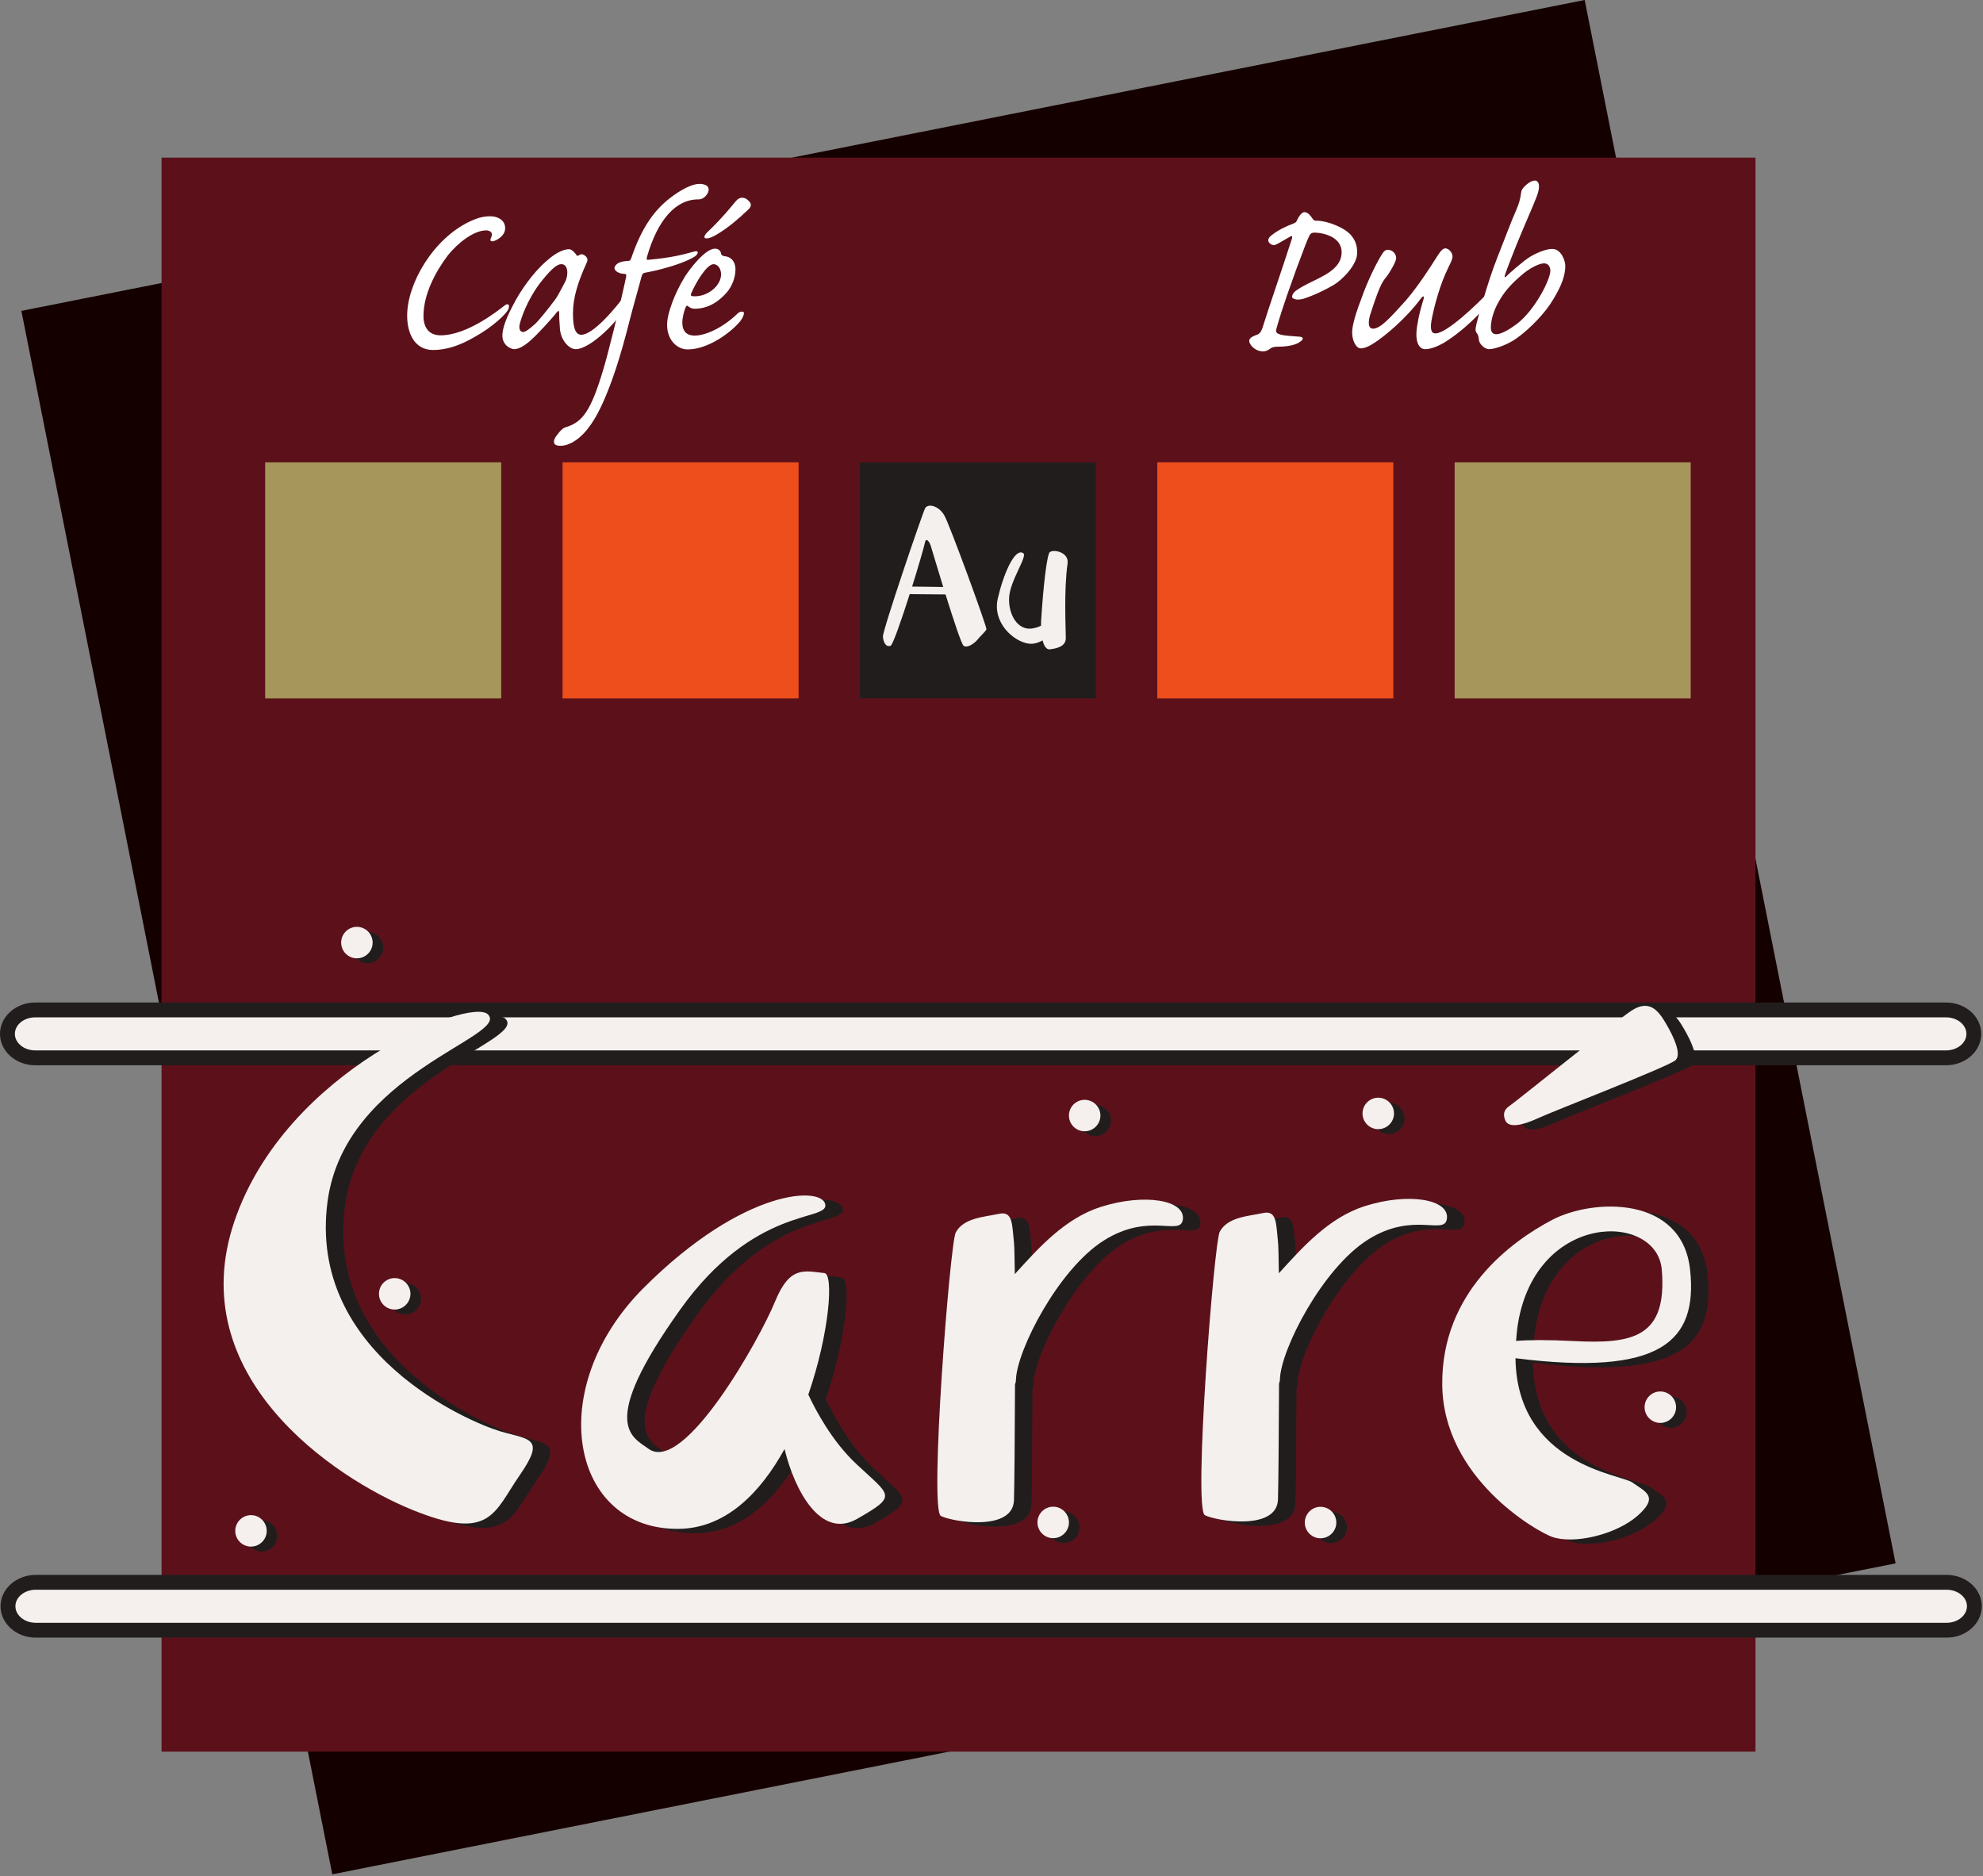 <svg width="1112" height="1052" viewBox="0 0 1112 1052" fill="none" xmlns="http://www.w3.org/2000/svg">
<rect x="0" y="0" width="1112" height="1052" fill="#808080" stroke="none"/>
<g clip-path="url(#clip0_93_61)">
<path d="M1062.99 876.648L186.337 1051.01L11.989 174.324L888.639 -0.003L1062.99 876.648Z" fill="#150000"/>
<path d="M984.413 982.219H90.595V88.388H984.413V982.219Z" fill="#5C111A"/>
<path d="M281.065 391.608H148.712V259.256H281.065V391.608Z" fill="#A6965B"/>
<path d="M447.821 391.608H315.463V259.256H447.821V391.608Z" fill="#ED4E1C"/>
<path d="M614.577 391.608H482.211V259.256H614.577V391.608Z" fill="#211D1D"/>
<path d="M781.329 391.608H648.972V259.256H781.329V391.608Z" fill="#ED4E1C"/>
<path d="M948.085 391.608H815.721V259.256H948.085V391.608Z" fill="#A6965B"/>
<path d="M511.48 328.919C514.923 317.925 517.933 307.581 518.721 304.095C519.427 300.885 521.417 304.487 521.815 305.659C521.984 306.168 525.208 317.048 528.932 329.135L511.48 328.919ZM529.547 289C526.452 283.573 520.259 282.031 518.721 285.127C517.159 288.217 494.712 354.023 495.097 357.127C495.483 360.204 496.651 362.925 499.356 362.144C500.611 361.813 505.543 347.571 510.148 333.107C510.155 333.107 510.172 333.156 510.199 333.156C513.955 333.156 523.208 333.287 530.225 333.325C534.576 347.263 539.204 361.372 540.383 362.144C542.712 363.716 546.975 360.204 548.129 358.68C549.293 357.127 552.779 354.023 553.16 352.876C553.549 351.704 532.637 294.433 529.547 289Z" fill="#F4F0EE"/>
<path d="M598.66 315.973C599.643 309.12 589.283 307.525 588.285 310.176C586.087 316.087 584.34 339.779 583.84 347.703C583.772 348.756 583.751 349.808 583.756 350.881C582.253 351.609 580.529 352.183 578.571 352.448C570.64 353.501 565.351 344.545 565.884 335.007C566.403 325.489 576.376 311.875 573.808 310.189C569.06 307.019 562.717 321.817 559.528 335.565C556.369 349.291 568.528 359.865 576.983 360.928C579.735 361.257 582.347 360.375 584.648 359.096C585.445 362.257 586.807 364.365 588.785 364.092C592.733 363.583 597.668 362.529 597.668 357.76C597.668 352.987 596.517 330.943 598.66 315.973Z" fill="#F4F0EE"/>
<path d="M20.049 883.104C9.164 883.104 0.304 890.989 0.304 900.689C0.304 910.409 9.164 918.288 20.049 918.288H1091.58C1102.48 918.288 1111.33 910.409 1111.33 900.689C1111.33 890.989 1102.48 883.104 1091.58 883.104H20.049Z" fill="#221D1D"/>
<path d="M1103 900.689C1103 905.808 1097.88 909.965 1091.58 909.965H20.049C13.749 909.965 8.642 905.808 8.642 900.689C8.642 895.584 13.749 891.427 20.049 891.427H1091.58C1097.88 891.427 1103 895.584 1103 900.689Z" fill="#F5F0EE"/>
<path d="M19.75 562.145C8.855 562.145 0 570.029 0 579.743C0 589.448 8.855 597.343 19.75 597.343H1091.27C1102.18 597.343 1111.02 589.448 1111.02 579.743C1111.02 570.029 1102.18 562.145 1091.27 562.145H19.75Z" fill="#221D1D"/>
<path d="M1102.7 579.743C1102.7 584.853 1097.58 589.004 1091.27 589.004H19.75C13.446 589.004 8.345 584.853 8.345 579.743C8.345 574.625 13.446 570.471 19.75 570.471H1091.27C1097.58 570.471 1102.7 574.625 1102.7 579.743Z" fill="#F5F0EE"/>
<path d="M283.419 571.264C295.912 583.763 203.345 603.944 193.541 675.851C181.833 761.673 273.605 800.025 289.947 804.928C306.291 809.836 316.092 808.203 301.381 829.449C286.687 850.683 285.048 867.037 240.923 849.053C196.803 831.069 111.836 773.872 141.251 687.28C170.176 602.119 273.613 561.452 283.419 571.264Z" fill="#211D1D"/>
<path d="M489.799 823.191C476.515 810.663 467.504 793.875 463.08 784.471C474.931 750.112 477.435 716.847 472.079 716.305C461 715.195 452.703 711.868 444.387 732.356C436.079 752.851 393.44 829.271 373.509 814.872C364.004 808.004 345.093 801.407 391.237 736.8C432.757 678.639 473.613 687.453 472.631 678.085C471.536 667.555 427.235 668.135 370.747 724.615C314.259 781.115 329.767 860.691 390.677 859.743C416.745 859.333 436.169 839.628 449.755 814.987C455.507 838.632 470.225 865.687 490.348 854.204C513.609 840.908 509.179 841.455 489.799 823.191Z" fill="#211D1D"/>
<path d="M627.128 679.197C606.832 685.647 591.943 702.487 578.879 716.887C578.777 707.753 578.631 701.165 578.404 699.137C577.308 689.16 577.851 681.432 570.091 683.093C561.627 684.901 550.163 685.285 545.729 693.604C542.551 699.581 530.785 849.223 537.432 852.541C544.068 855.844 577.861 861.385 578.404 843.671C578.641 835.723 578.893 807.865 578.992 778.621C579.264 778.104 579.471 777.38 579.501 776.107C580.06 759.511 603.268 714.141 628.792 698.041C654.257 681.984 671.685 695.784 673.091 686.401C674.752 675.311 651.493 671.463 627.128 679.197Z" fill="#211D1D"/>
<path d="M775.196 678.765C754.887 685.209 740.008 702.047 726.949 716.443C726.836 707.312 726.68 700.721 726.449 698.693C725.365 688.716 725.92 680.983 718.136 682.652C709.681 684.457 698.233 684.845 693.783 693.16C690.609 699.137 678.857 848.777 685.477 852.097C692.143 855.405 725.92 860.945 726.449 843.233C726.701 835.279 726.949 807.421 727.047 778.181C727.336 777.664 727.527 776.94 727.557 775.669C728.12 759.071 751.331 713.715 776.857 697.597C802.325 681.54 819.739 695.34 821.168 685.955C822.815 674.867 799.565 671.019 775.196 678.765Z" fill="#211D1D"/>
<path d="M859.959 754.355C860.245 751.08 860.5 747.843 861.088 744.287C871.704 681.708 939.008 682.156 941.684 714.443C944.845 752.521 925.301 756.147 892.177 754.435C877.648 753.687 867.235 753.791 859.959 754.355ZM957.539 714.443C953.02 672.559 902.967 674.485 880.123 686.531C857.289 698.58 817.94 727.131 818.577 779.18C819.213 831.227 871.239 861.053 880.123 864.217C892.435 868.6 916.312 862.935 928.357 852.153C940.411 841.371 932.168 838.825 925.189 833.753C918.849 829.131 860.424 823.831 859.643 764.075C941.289 774.299 961.867 754.685 957.539 714.443Z" fill="#211D1D"/>
<path d="M853.884 630.653C855.707 635.199 863.601 633.511 872.196 629.5C880.791 625.508 946.005 600.332 949.444 596.903C952.888 593.465 948.296 583.72 944.292 576.865C940.296 570.016 935.16 562.005 924.276 569.436C913.405 576.865 859.643 620.379 856.188 622.653C852.741 624.928 852.741 627.804 853.884 630.653Z" fill="#221D1D"/>
<path d="M273.613 568.805C286.107 581.307 193.541 601.5 183.729 673.397C172.036 759.228 263.797 797.58 280.137 802.484C296.483 807.388 306.291 805.759 291.584 826.991C276.875 848.224 275.236 864.579 231.121 846.604C186.996 828.619 102.039 771.419 131.449 684.836C160.372 599.672 263.804 558.993 273.613 568.805Z" fill="#F4F0EE"/>
<path d="M479.997 820.732C466.707 808.203 457.7 791.432 453.276 782.012C465.129 747.665 467.629 714.392 462.276 713.861C451.201 712.749 442.899 709.42 434.589 729.908C426.275 750.392 383.643 826.824 363.704 812.413C354.199 805.543 335.296 798.963 381.432 734.343C422.955 676.192 463.808 685.005 462.833 675.641C461.727 665.109 417.431 665.684 360.941 722.171C304.455 778.66 319.959 858.245 380.875 857.287C406.944 856.885 426.363 837.184 439.944 812.527C445.705 836.188 460.416 863.243 480.547 851.745C503.797 838.461 499.381 838.996 479.997 820.732Z" fill="#F4F0EE"/>
<path d="M617.327 676.747C597.027 683.203 582.144 700.029 569.079 714.441C568.976 705.297 568.819 698.717 568.596 696.679C567.501 686.703 568.045 678.971 560.288 680.636C551.817 682.457 540.355 682.839 535.929 691.153C532.743 697.123 520.98 846.773 527.62 850.081C534.267 853.4 568.053 858.941 568.596 841.213C568.844 833.279 569.091 805.407 569.187 776.165C569.463 775.659 569.659 774.921 569.704 773.66C570.256 757.06 593.467 711.697 618.991 695.591C644.46 679.524 661.879 693.328 663.291 683.949C664.961 672.865 641.697 669.016 617.327 676.747Z" fill="#F4F0EE"/>
<path d="M765.388 676.307C745.08 682.765 730.212 699.591 717.14 713.993C717.029 704.857 716.881 698.277 716.644 696.237C715.556 686.263 716.109 678.524 708.339 680.192C699.876 682.013 688.424 682.401 683.984 690.709C680.796 696.679 669.035 846.332 675.672 849.643C682.333 852.961 716.109 858.497 716.644 840.789C716.888 832.835 717.14 804.979 717.245 775.725C717.525 775.216 717.715 774.492 717.753 773.223C718.319 756.62 741.524 711.257 767.048 695.153C792.513 679.083 809.951 692.884 811.363 683.507C813.007 672.424 789.753 668.575 765.388 676.307Z" fill="#F4F0EE"/>
<path d="M850.16 751.912C850.44 748.636 850.691 745.396 851.283 741.841C861.892 679.261 929.208 679.697 931.879 711.999C935.039 750.075 915.496 753.687 882.38 751.989C867.849 751.243 857.433 751.332 850.16 751.912ZM947.743 711.999C943.229 670.1 893.16 672.04 870.316 684.087C847.473 696.12 808.147 724.673 808.765 776.72C809.408 828.771 861.437 858.605 870.316 861.771C882.624 866.152 906.507 860.488 918.56 849.709C930.605 838.927 922.36 836.377 915.379 831.307C909.044 826.684 850.617 821.387 849.835 761.616C931.481 771.84 952.072 752.241 947.743 711.999Z" fill="#F4F0EE"/>
<path d="M844.093 628.209C845.9 632.74 853.796 631.055 862.391 627.057C870.984 623.057 936.189 597.873 939.639 594.444C943.092 591.021 938.488 581.276 934.487 574.419C930.489 567.56 925.353 559.561 914.469 566.991C903.6 574.419 849.835 617.921 846.376 620.208C842.936 622.481 842.936 625.356 844.093 628.209Z" fill="#F5F0EE"/>
<path d="M214.899 531.335C214.899 536.203 210.948 540.14 206.073 540.14C201.212 540.14 197.251 536.203 197.251 531.335C197.251 526.467 201.212 522.507 206.073 522.507C210.948 522.507 214.899 526.467 214.899 531.335Z" fill="#221D1D"/>
<path d="M155.511 861.212C155.511 866.072 151.545 870.023 146.681 870.023C141.82 870.023 137.876 866.072 137.876 861.212C137.876 856.344 141.82 852.381 146.681 852.381C151.545 852.381 155.511 856.344 155.511 861.212Z" fill="#221D1D"/>
<path d="M623.025 628.324C623.025 633.184 619.036 637.125 614.172 637.125C609.308 637.125 605.371 633.184 605.371 628.324C605.371 623.456 609.308 619.491 614.172 619.491C619.036 619.491 623.025 623.456 623.025 628.324Z" fill="#221D1D"/>
<path d="M605.371 856.48C605.371 861.351 601.38 865.292 596.517 865.292C591.652 865.292 587.715 861.351 587.715 856.48C587.715 851.627 591.652 847.657 596.517 847.657C601.38 847.657 605.371 851.627 605.371 856.48Z" fill="#221D1D"/>
<path d="M755.296 856.539C755.296 861.407 751.304 865.348 746.443 865.348C741.576 865.348 737.639 861.407 737.639 856.539C737.639 851.679 741.576 847.716 746.443 847.716C751.304 847.716 755.296 851.679 755.296 856.539Z" fill="#221D1D"/>
<path d="M945.817 791.853C945.817 796.72 941.841 800.664 936.971 800.664C932.113 800.664 928.165 796.72 928.165 791.853C928.165 786.992 932.113 783.035 936.971 783.035C941.841 783.035 945.817 786.992 945.817 791.853Z" fill="#221D1D"/>
<path d="M787.652 627.135C787.652 631.995 783.673 635.948 778.805 635.948C773.945 635.948 769.996 631.995 769.996 627.135C769.996 622.267 773.945 618.307 778.805 618.307C783.673 618.307 787.652 622.267 787.652 627.135Z" fill="#221D1D"/>
<path d="M236.107 728.276C236.107 733.145 232.121 737.087 227.267 737.087C222.393 737.087 218.455 733.145 218.455 728.276C218.455 723.417 222.393 719.453 227.267 719.453C232.121 719.453 236.107 723.417 236.107 728.276Z" fill="#221D1D"/>
<path d="M208.959 528.556C208.959 533.416 205.004 537.369 200.125 537.369C195.264 537.369 191.311 533.416 191.311 528.556C191.311 523.684 195.264 519.725 200.125 519.725C205.004 519.725 208.959 523.684 208.959 528.556Z" fill="#F5F0EE"/>
<path d="M149.563 858.439C149.563 863.299 145.601 867.24 140.737 867.24C135.876 867.24 131.928 863.299 131.928 858.439C131.928 853.571 135.876 849.605 140.737 849.605C145.601 849.605 149.563 853.571 149.563 858.439Z" fill="#F5F0EE"/>
<path d="M617.077 625.541C617.077 630.408 613.091 634.348 608.228 634.348C603.364 634.348 599.425 630.408 599.425 625.541C599.425 620.681 603.364 616.719 608.228 616.719C613.091 616.719 617.077 620.681 617.077 625.541Z" fill="#F5F0EE"/>
<path d="M599.432 853.707C599.432 858.563 595.447 862.517 590.585 862.517C585.723 862.517 581.773 858.563 581.773 853.707C581.773 848.835 585.723 844.871 590.585 844.871C595.447 844.871 599.432 848.835 599.432 853.707Z" fill="#F5F0EE"/>
<path d="M749.363 853.759C749.363 858.633 745.372 862.575 740.505 862.575C735.648 862.575 731.693 858.633 731.693 853.759C731.693 848.905 735.648 844.929 740.505 844.929C745.372 844.929 749.363 848.905 749.363 853.759Z" fill="#F5F0EE"/>
<path d="M939.885 789.073C939.885 793.947 935.908 797.888 931.043 797.888C926.18 797.888 922.228 793.947 922.228 789.073C922.228 784.219 926.18 780.255 931.043 780.255C935.908 780.255 939.885 784.219 939.885 789.073Z" fill="#F5F0EE"/>
<path d="M781.717 624.361C781.717 629.219 777.729 633.163 772.865 633.163C768.004 633.163 764.06 629.219 764.06 624.361C764.06 619.491 768.004 615.529 772.865 615.529C777.729 615.529 781.717 619.491 781.717 624.361Z" fill="#F5F0EE"/>
<path d="M230.163 725.503C230.163 730.369 226.18 734.313 221.316 734.313C216.455 734.313 212.508 730.369 212.508 725.503C212.508 720.639 216.455 716.68 221.316 716.68C226.18 716.68 230.163 720.639 230.163 725.503Z" fill="#F5F0EE"/>
<path d="M275.044 121.279C278.928 121.279 283.277 123.307 283.277 127.951C283.277 132.463 278.152 134.944 276.603 135.257C274.736 135.563 274.893 134.476 275.201 133.705C275.669 132.612 275.819 132.307 275.819 131.371C275.819 130.436 274.893 129.192 272.56 129.192C265.885 129.192 257.035 135.868 251.144 143.171C244.005 152.635 237.477 165.211 237.477 177.16C237.477 184.459 241.201 188.024 247.104 188.024C262.011 188.024 279.393 174.061 282.811 171.419C285.137 169.561 286.068 171.111 284.975 173.596C283.733 176.073 276.603 183.219 265.579 189.265C257.821 193.765 250.212 196.259 242.911 196.259C232.363 196.259 228.323 186.784 228.323 177.009C228.323 158.695 243.231 133.705 263.403 124.227C268.219 121.901 271.627 121.279 274.893 121.279H275.044Z" fill="white"/>
<path d="M314.625 148.136C312.459 148.136 309.192 150.928 304.999 156.053C297.551 164.744 293.209 175.303 291.663 180.887C290.725 183.836 291.344 186.167 293.359 186.167C294.6 186.167 296.936 184.459 299.885 181.817C302.517 179.337 306.868 173.901 311.525 167.695C313.384 165.053 316.651 158.376 317.267 157.297C317.892 155.747 318.349 153.411 318.04 151.556C317.732 149.685 316.801 148.136 314.784 148.136H314.625ZM319.135 139.756C320.683 139.756 322.235 141.62 323.165 142.861C323.327 143.476 323.939 143.636 324.568 143.171C325.649 142.392 326.583 142.392 327.519 143.013C329.84 144.412 329.683 145.963 328.908 147.512C324.249 157.763 321.299 166.76 321.299 175.611C321.299 182.593 322.235 187.716 325.959 187.716C332.484 187.716 344.591 173.753 352.041 163.503C352.965 161.953 354.367 162.104 354.367 163.345C354.367 164.744 353.899 166.611 352.965 168.775C347.223 180.108 330.924 195.793 322.857 195.793C319.135 195.793 314.625 190.975 314.008 184.608C313.703 181.352 313.54 177.009 313.54 175.303C313.54 174.208 313.235 174.061 312.304 174.996C310.127 177.936 301.433 187.556 297.241 191.136C293.517 194.395 290.569 195.793 288.244 195.793C286.841 195.793 281.719 193.924 281.719 188.185C281.719 185.543 282.652 180.573 287.62 171.26C291.663 163.195 298.948 152.797 306.56 146.269C312.916 140.528 317.267 139.756 318.973 139.756H319.135Z" fill="white"/>
<path d="M392.237 103.124C393.947 103.124 395.507 103.431 396.589 104.365C397.673 105.445 397.673 107.155 396.427 109.02C395.345 110.572 393.635 111.816 391.772 111.816C378.885 111.652 368.648 123.451 362.748 144.253C362.441 145.653 362.748 145.812 363.829 145.653C375.788 144.571 382.305 143.013 388.833 141.155C392.237 140.063 391.772 142.392 389.447 143.941C381.061 149.071 364.456 152.484 361.665 152.941C360.265 153.263 360.105 153.876 359.651 155.425C358.864 158.695 354.835 172.66 353.283 178.867C347.541 201.843 342.881 214.883 338.384 225.124C334.193 234.597 327.665 246.081 318.04 249.339C316.801 249.808 315.409 249.967 314.168 249.967C312.928 249.967 311.991 249.808 311.217 249.189C310.284 248.097 310.444 246.389 312.143 244.216C314.636 240.804 316.025 239.875 317.732 239.405C326.583 236.616 331.391 230.405 338.223 207.435C340.548 200.133 347.692 171.419 351.105 155.277C351.416 153.725 350.948 153.568 349.864 153.568C345.981 153.263 344.591 151.399 344.591 150.312C344.591 149.377 345.516 148.136 346.755 147.512C348.157 146.735 350.024 146.428 352.509 146.269C353.283 146.269 353.591 145.812 354.056 144.571C359.185 129.513 365.7 118.952 375.163 111.504C381.997 106.072 388.363 103.124 392.089 103.124H392.237Z" fill="white"/>
<path d="M395.031 132.769C395.031 132.143 395.495 131.371 396.733 130.128C399.845 127.18 404.503 122.68 411.637 113.988C413.193 111.973 414.435 110.879 416.144 110.879C417.853 110.879 419.243 111.816 420.337 113.215C421.579 114.603 421.116 116.165 419.551 117.551C407.604 129.044 399.996 132.769 397.981 133.385C396.427 133.856 395.031 133.856 395.031 132.92V132.769ZM389.597 166.148C397.203 166.148 404.345 160.083 404.345 153.876C404.345 150.152 402.168 148.136 400.156 148.136C396.268 148.136 390.061 158.695 387.576 164.583C387.113 165.677 387.428 166.148 389.447 166.148H389.597ZM374.083 181.975C374.083 176.073 378.113 164.744 384.165 154.972C386.648 151.085 395.345 139.441 400.929 139.441C403.104 139.441 404.188 140.833 404.345 142.235C404.345 142.704 404.811 143.319 406.053 143.636C409.623 143.784 412.423 146.428 412.423 151.085C412.423 155.892 410.245 161.019 407.295 164.277C403.104 168.932 397.363 173.125 389.447 173.125C388.047 173.125 386.805 172.501 385.876 171.725C385.253 171.26 384.936 171.26 384.48 172.355C383.697 174.061 382.613 178.095 382.613 180.887C382.613 185.852 385.253 188.185 389.447 188.185C396.589 188.185 406.524 182.751 413.661 175.768C414.743 174.675 416.295 174.527 417.068 174.996C417.388 176.237 416.759 177.787 415.215 179.96C409.937 186.475 397.045 195.941 385.561 195.941C379.971 195.941 374.083 190.975 374.083 182.123V181.975Z" fill="white"/>
<path d="M761.043 141.929C761.043 148.297 753.132 156.519 748.16 159.617C743.193 162.568 736.669 165.677 730.925 167.531C729.848 167.855 728.749 168.001 727.819 168.001C726.739 168.001 724.561 167.531 724.561 166.453C724.561 165.824 724.868 164.744 725.801 163.812C727.207 162.419 730.463 160.553 733.876 158.847C741.491 154.972 752.353 150.928 752.353 141.463C752.353 133.235 743.035 130.593 737.292 130.436C735.588 130.436 734.813 130.904 734.184 132.307C732.948 134.787 731.236 139.441 727.047 150.619C724.256 158.533 719.287 171.725 715.868 183.993C715.097 186.315 715.868 186.944 717.885 187.556C720.371 188.345 725.652 188.493 728.749 188.801C731.088 188.959 731.088 190.357 729.061 191.599C727.207 193.151 722.851 194.395 716.801 194.395C714.627 194.395 713.228 194.7 712.308 195.472C711.531 196.099 710.129 197.035 708.259 197.035C705 197.035 702.209 195.008 700.972 192.685C699.88 190.665 700.667 189.116 704.853 187.716C706.251 187.251 707.179 186.167 707.951 183.836C711.84 171.419 718.821 151.399 724.413 134.013C724.868 132.307 724.561 131.993 723.32 132.769C717.741 136.028 715.405 137.429 714.469 137.429C713.385 137.429 712.308 136.964 711.677 136.028C710.901 135.093 710.901 133.705 712.772 132.143C716.644 129.044 720.529 127.18 725.336 125.321C726.428 124.856 726.899 124.545 727.207 123.763C727.977 122.051 729.689 118.952 731.543 118.952C732.948 118.952 734.492 120.195 736.205 122.837C736.827 123.613 736.977 123.763 738.537 123.763C744.117 123.763 754.517 127.643 758.091 132.463C760.724 135.868 761.043 138.976 761.043 141.769V141.929Z" fill="white"/>
<path d="M804.964 186.944C811.027 186.944 827.316 171.889 837.404 161.019C838.649 159.777 839.581 159.935 839.739 161.324C839.889 162.568 839.275 164.583 837.565 166.611C825.763 181.509 814.431 189.424 809.16 192.524C804.349 195.165 801.084 195.793 799.223 195.793C795.649 195.793 792.856 191.444 795.035 180.887C795.807 175.768 797.52 170.333 798.292 167.695C798.757 165.984 798.135 165.677 796.893 167.225C788.519 178.561 776.56 188.651 769.573 192.991C766.623 194.7 764.917 195.328 762.903 195.328C760.724 195.328 758.241 191.444 758.241 186.475C758.241 184.151 758.867 179.337 763.211 168.001C766.933 157.135 772.683 145.963 775.008 142.543C775.944 140.833 777.028 140.063 778.264 140.063C780.601 140.063 782.928 142.077 782.928 144.72C782.928 146.735 779.359 152.635 778.109 154.347C776.871 155.892 775.624 157.455 774.7 159.312C773.459 161.795 771.749 165.984 769.109 174.208C766.468 181.352 767.56 184.301 769.881 184.301C773.928 184.301 778.893 179.027 788.363 168.468C795.964 159.617 802.793 148.605 805.591 144.253C808.072 140.22 809.317 139.287 810.556 139.287C812.724 139.287 815.368 142.543 814.284 145.185C813.815 146.735 813.189 147.976 812.111 150.152C807.605 159.312 804.657 170.333 803.111 177.787C801.548 184.925 802.793 186.944 804.807 186.944H804.964Z" fill="white"/>
<path d="M836.015 183.527C836.015 186.636 837.404 187.409 839.115 187.409C841.449 187.409 845.631 185.395 850.757 181.509C860.688 173.901 869.379 156.827 869.379 151.861C869.379 149.685 868.3 147.669 865.815 147.669C863.328 147.669 857.737 150.152 852.624 154.812C847.192 159.469 843.303 163.812 840.047 169.867C838.344 172.967 836.167 178.095 836.015 183.367V183.527ZM870.469 139.592C875.435 139.592 877.763 146.119 877.763 149.071C877.763 156.519 873.571 163.969 869.228 170.645C863.793 178.719 854.328 187.409 848.737 190.823C844.08 193.765 837.875 195.793 835.081 195.793C832.281 195.793 829.337 192.524 829.337 190.508C829.18 188.959 828.875 187.716 828.247 186.944C827.316 185.852 827.316 184.768 827.631 183.219C827.939 180.737 834.453 157.605 839.115 145.812C843.467 134.787 847.807 123.145 850.292 117.713C851.843 114.137 852.624 111.197 852.929 108.396C853.093 106.687 853.865 105.445 855.252 104.201C856.499 102.961 858.835 101.253 860.688 101.253C863.021 101.253 863.636 104.201 862.399 108.244C861.621 111.037 858.203 118.645 853.093 130.756C849.673 138.819 844.708 151.704 844.08 153.725C843.303 155.892 843.929 155.892 845.481 154.183C847.031 152.797 854.173 146.269 858.364 143.784C862.556 141.304 867.519 139.592 870.312 139.592H870.469Z" fill="white"/>
</g>
<defs>
<clipPath id="clip0_93_61">
<rect width="1111.33" height="1051.01" fill="white"/>
</clipPath>
</defs>
</svg>
